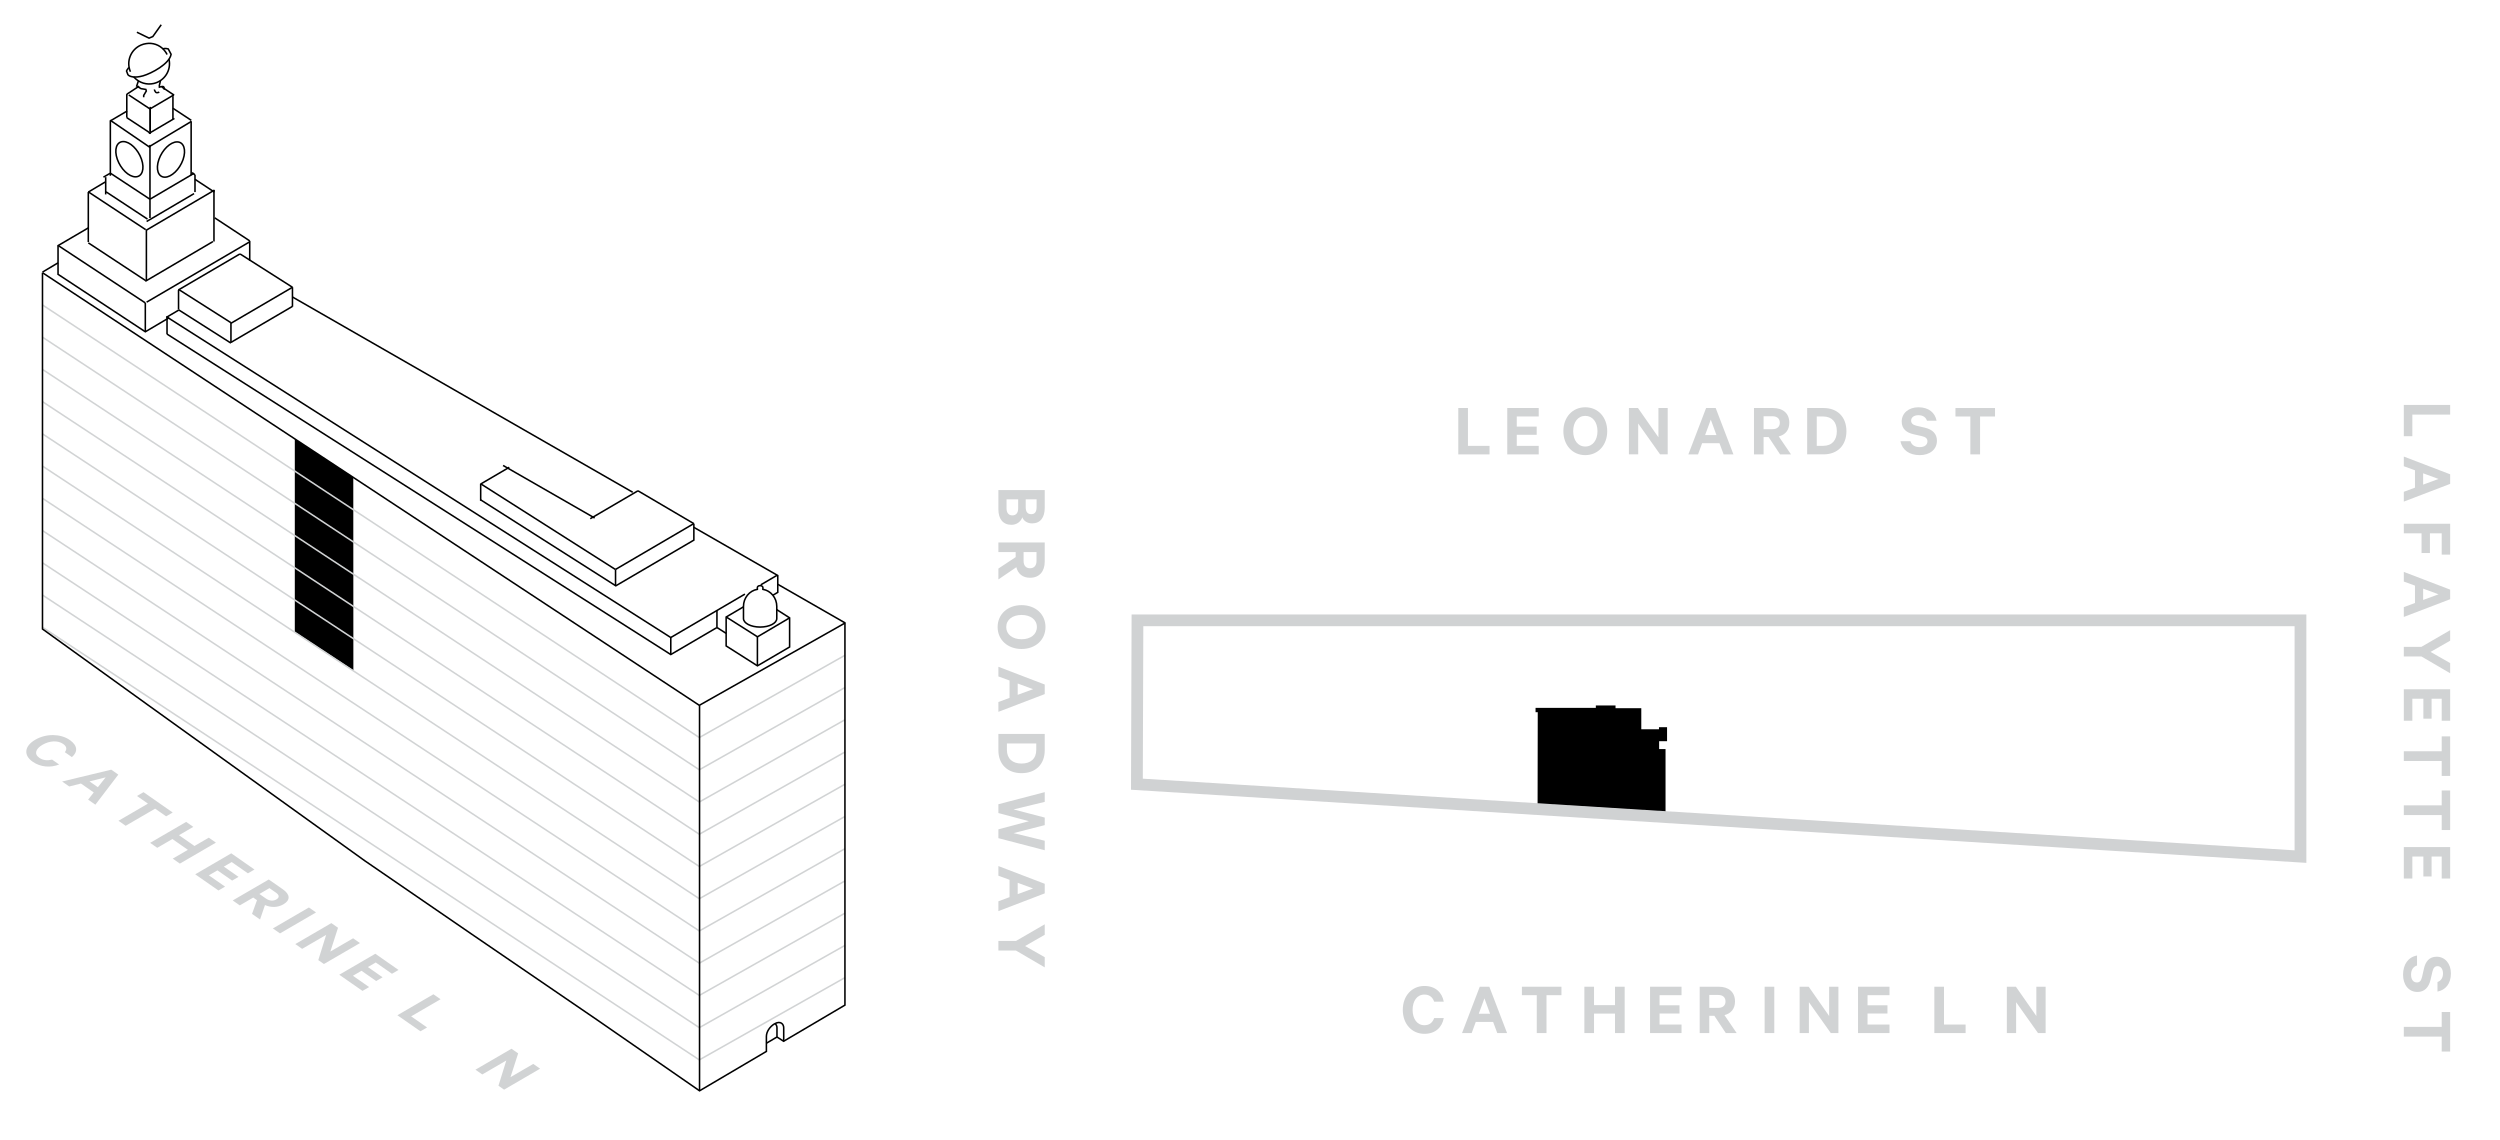 <?xml version="1.0" encoding="utf-8"?>
<!-- Generator: Adobe Illustrator 16.0.4, SVG Export Plug-In . SVG Version: 6.00 Build 0)  -->
<!DOCTYPE svg PUBLIC "-//W3C//DTD SVG 1.1//EN" "http://www.w3.org/Graphics/SVG/1.1/DTD/svg11.dtd">
<svg version="1.1" id="Layer_1" xmlns="http://www.w3.org/2000/svg" xmlns:xlink="http://www.w3.org/1999/xlink" x="0px" y="0px"
	 width="232px" height="105.774px" viewBox="-89 86.774 232 105.774" enable-background="new -89 86.774 232 105.774"
	 xml:space="preserve">
<g>
	<defs>
		<rect id="SVGID_1_" x="-72" y="-374.04" width="1224" height="792"/>
	</defs>
	<clipPath id="SVGID_2_">
		<use xlink:href="#SVGID_1_"  overflow="visible"/>
	</clipPath>
	<g clip-path="url(#SVGID_2_)" enable-background="new    ">
		<path fill="#D1D3D4" d="M4.869,135.478c-0.792,0-1.219-0.546-1.219-1.442v-1.786h4.301v1.646c0,0.896-0.399,1.449-1.17,1.449
			c-0.463,0-0.799-0.252-0.911-0.567C5.737,135.184,5.338,135.478,4.869,135.478z M4.407,133.11v0.848
			c0,0.42,0.21,0.645,0.539,0.645c0.336,0,0.539-0.225,0.539-0.645v-0.848H4.407z M6.186,133.839c0,0.428,0.168,0.651,0.512,0.651
			c0.343,0,0.497-0.224,0.497-0.651v-0.729H6.186V133.839z"/>
		<path fill="#D1D3D4" d="M5.254,138.003H3.65v-0.889h4.301v1.771c0,0.904-0.483,1.506-1.366,1.506c-0.687,0-1.12-0.378-1.268-0.98
			l-1.667,1.135v-1.009l1.604-1.064V138.003z M5.989,138.003v0.827c0,0.448,0.238,0.679,0.596,0.679c0.364,0,0.603-0.23,0.603-0.679
			v-0.827H5.989z"/>
	</g>
	<g enable-background="new    ">
		<path fill="#D1D3D4" d="M3.58,144.962c0-1.197,0.938-2.031,2.221-2.031c1.288,0,2.22,0.834,2.22,2.031S7.089,147,5.801,147
			C4.519,147,3.58,146.159,3.58,144.962z M7.223,144.962c0-0.68-0.582-1.121-1.422-1.121c-0.841,0-1.422,0.441-1.422,1.121
			c0,0.686,0.581,1.135,1.422,1.135C6.641,146.097,7.223,145.647,7.223,144.962z"/>
	</g>
	<g enable-background="new    ">
		<path fill="#D1D3D4" d="M7.951,151.186l-4.301,1.646v-0.91l1.036-0.385v-1.611l-1.036-0.379v-0.896l4.301,1.646V151.186z
			 M5.443,150.204v1.051l1.429-0.525L5.443,150.204z"/>
	</g>
	<g enable-background="new    ">
		<path fill="#D1D3D4" d="M7.951,154.88v1.52c0,1.303-0.841,2.123-2.15,2.123s-2.15-0.82-2.15-2.123v-1.52H7.951z M4.441,156.364
			c0,0.82,0.525,1.268,1.359,1.268c0.84,0,1.365-0.447,1.365-1.268v-0.595H4.441V156.364z"/>
	</g>
	<g enable-background="new    ">
		<path fill="#D1D3D4" d="M7.951,163.345l-2.893,0.742l2.893,0.708v0.882l-4.301-1.12v-0.819l2.837-0.757l-2.837-0.757v-0.818
			l4.301-1.121v0.903l-2.893,0.7l2.893,0.757V163.345z"/>
	</g>
	<g enable-background="new    ">
		<path fill="#D1D3D4" d="M7.951,169.679l-4.301,1.646v-0.91l1.036-0.386v-1.61L3.65,168.04v-0.896l4.301,1.646V169.679z
			 M5.443,168.698v1.051l1.429-0.525L5.443,168.698z"/>
	</g>
	<g enable-background="new    ">
		<path fill="#D1D3D4" d="M7.951,175.602v0.945l-2.669-1.562H3.65v-0.89h1.632l2.669-1.548v0.974l-1.821,1.044L7.951,175.602z"/>
	</g>
</g>
<g>
	<defs>
		<rect id="SVGID_3_" x="-72" y="-374.04" width="1224" height="792"/>
	</defs>
	<clipPath id="SVGID_4_">
		<use xlink:href="#SVGID_3_"  overflow="visible"/>
	</clipPath>
	<g clip-path="url(#SVGID_4_)" enable-background="new    ">
		<path fill="#D1D3D4" d="M138.375,124.354v0.896h-3.51v2.003h-0.791v-2.899H138.375z"/>
	</g>
	<g enable-background="new    ">
		<path fill="#D1D3D4" d="M138.375,131.677l-4.301,1.646v-0.91l1.036-0.386v-1.61l-1.036-0.378v-0.896l4.301,1.646V131.677z
			 M135.867,130.696v1.051l1.429-0.525L135.867,130.696z"/>
	</g>
	<g enable-background="new    ">
		<path fill="#D1D3D4" d="M134.074,135.378h4.301v2.865h-0.785v-1.976h-1.093v1.828h-0.777v-1.828h-1.646V135.378z"/>
	</g>
	<g enable-background="new    ">
		<path fill="#D1D3D4" d="M138.375,142.38l-4.301,1.646v-0.91l1.036-0.386v-1.61l-1.036-0.378v-0.896l4.301,1.646V142.38z
			 M135.867,141.399v1.051l1.429-0.525L135.867,141.399z"/>
	</g>
	<g enable-background="new    ">
		<path fill="#D1D3D4" d="M138.375,148.309v0.945l-2.669-1.562h-1.632v-0.89h1.632l2.669-1.548v0.974l-1.821,1.044L138.375,148.309z
			"/>
		<path fill="#D1D3D4" d="M138.375,153.657h-0.785v-2.039h-0.938v1.85h-0.763v-1.85h-1.023v2.039h-0.791v-2.922h4.301V153.657z"/>
		<path fill="#D1D3D4" d="M138.375,155.11v3.67h-0.785v-1.387h-3.516v-0.902h3.516v-1.381H138.375z"/>
		<path fill="#D1D3D4" d="M138.375,160.13v3.67h-0.785v-1.387h-3.516v-0.903h3.516v-1.38H138.375z"/>
		<path fill="#D1D3D4" d="M138.375,168.3h-0.785v-2.037h-0.938v1.848h-0.763v-1.848h-1.023v2.037h-0.791v-2.92h4.301V168.3z"/>
	</g>
	<g enable-background="new    ">
		<path fill="#D1D3D4" d="M135.3,176.37c-0.378,0.119-0.554,0.436-0.554,0.855c0,0.434,0.196,0.721,0.54,0.721
			c0.259,0,0.399-0.154,0.483-0.525l0.175-0.77c0.14-0.617,0.469-1.094,1.177-1.094c0.777,0,1.323,0.645,1.323,1.549
			c0,0.98-0.518,1.547-1.246,1.688v-0.89c0.287-0.098,0.511-0.343,0.511-0.791c0-0.406-0.196-0.68-0.504-0.68
			c-0.245,0-0.393,0.161-0.47,0.483l-0.182,0.785c-0.161,0.699-0.561,1.127-1.212,1.127c-0.833,0-1.338-0.687-1.338-1.597
			c0-0.96,0.477-1.64,1.296-1.786V176.37z"/>
	</g>
	<g enable-background="new    ">
		<path fill="#D1D3D4" d="M138.375,180.688v3.67h-0.785v-1.387h-3.516v-0.904h3.516v-1.379H138.375z"/>
	</g>
</g>
<g>
	<defs>
		<rect id="SVGID_5_" x="-72" y="-374.04" width="1224" height="792"/>
	</defs>
	<clipPath id="SVGID_6_">
		<use xlink:href="#SVGID_5_"  overflow="visible"/>
	</clipPath>
	<g clip-path="url(#SVGID_6_)" enable-background="new    ">
		<path fill="#D1D3D4" d="M46.33,124.639h0.896v3.51h2.003v0.791h-2.9V124.639z"/>
		<path fill="#D1D3D4" d="M53.794,124.639v0.785h-2.038v0.938h1.849v0.763h-1.849v1.023h2.038v0.791h-2.921v-4.301H53.794z"/>
	</g>
	<g enable-background="new    ">
		<path fill="#D1D3D4" d="M58.112,129.01c-1.198,0-2.031-0.938-2.031-2.221c0-1.288,0.833-2.22,2.031-2.22
			c1.197,0,2.038,0.932,2.038,2.22C60.15,128.071,59.31,129.01,58.112,129.01z M58.112,125.367c-0.68,0-1.121,0.582-1.121,1.422
			c0,0.841,0.441,1.422,1.121,1.422c0.686,0,1.134-0.581,1.134-1.422C59.247,125.949,58.798,125.367,58.112,125.367z"/>
	</g>
	<g enable-background="new    ">
		<path fill="#D1D3D4" d="M65.764,128.939h-0.708l-2.031-2.864v2.864h-0.862v-4.301h0.841l1.898,2.718v-2.718h0.861V128.939z"/>
	</g>
	<g enable-background="new    ">
		<path fill="#D1D3D4" d="M70.216,124.639l1.646,4.301h-0.91l-0.385-1.036h-1.611l-0.378,1.036H67.68l1.646-4.301H70.216z
			 M69.235,127.146h1.051l-0.525-1.429L69.235,127.146z"/>
	</g>
	<g enable-background="new    ">
		<path fill="#D1D3D4" d="M74.66,127.336v1.604h-0.89v-4.301h1.772c0.903,0,1.506,0.483,1.506,1.366c0,0.687-0.379,1.12-0.98,1.268
			l1.135,1.667h-1.01l-1.064-1.604H74.66z M74.66,126.601h0.826c0.448,0,0.68-0.238,0.68-0.596c0-0.364-0.231-0.603-0.68-0.603
			H74.66V126.601z"/>
		<path fill="#D1D3D4" d="M78.705,124.639h1.521c1.303,0,2.122,0.841,2.122,2.15s-0.819,2.15-2.122,2.15h-1.521V124.639z
			 M80.19,128.148c0.819,0,1.268-0.525,1.268-1.359c0-0.84-0.448-1.365-1.268-1.365h-0.595v2.725H80.19z"/>
	</g>
	<g enable-background="new    ">
		<path fill="#D1D3D4" d="M88.289,127.714c0.119,0.378,0.434,0.554,0.854,0.554c0.435,0,0.723-0.196,0.723-0.54
			c0-0.259-0.154-0.399-0.525-0.483l-0.771-0.175c-0.615-0.14-1.092-0.469-1.092-1.177c0-0.777,0.645-1.323,1.547-1.323
			c0.98,0,1.549,0.518,1.688,1.246h-0.89c-0.098-0.287-0.343-0.511-0.791-0.511c-0.406,0-0.68,0.196-0.68,0.504
			c0,0.245,0.161,0.393,0.483,0.47l0.784,0.182c0.701,0.161,1.128,0.561,1.128,1.212c0,0.833-0.687,1.338-1.597,1.338
			c-0.96,0-1.639-0.477-1.786-1.296H88.289z"/>
	</g>
	<g enable-background="new    ">
		<path fill="#D1D3D4" d="M92.467,124.639h3.67v0.785H94.75v3.516h-0.902v-3.516h-1.381V124.639z"/>
	</g>
</g>
<g>
	<defs>
		<rect id="SVGID_7_" x="-72" y="-374.04" width="1224" height="792"/>
	</defs>
	<clipPath id="SVGID_8_">
		<use xlink:href="#SVGID_7_"  overflow="visible"/>
	</clipPath>
	<g clip-path="url(#SVGID_8_)" enable-background="new    ">
		<path fill="#D1D3D4" d="M43.182,178.272c1.016,0,1.639,0.595,1.8,1.456h-0.89c-0.147-0.392-0.413-0.658-0.911-0.658
			c-0.686,0-1.092,0.603-1.092,1.422c0,0.812,0.406,1.422,1.092,1.422c0.498,0,0.764-0.266,0.911-0.665h0.89
			c-0.161,0.868-0.785,1.464-1.8,1.464c-1.148,0-2.003-0.903-2.003-2.221C41.179,179.176,42.033,178.272,43.182,178.272z"/>
	</g>
	<g enable-background="new    ">
		<path fill="#D1D3D4" d="M49.21,178.342l1.646,4.301h-0.91l-0.385-1.036h-1.611l-0.378,1.036h-0.896l1.646-4.301H49.21z
			 M48.229,180.85h1.051l-0.525-1.429L48.229,180.85z"/>
	</g>
	<g enable-background="new    ">
		<path fill="#D1D3D4" d="M52.232,178.342h3.67v0.785h-1.387v3.516h-0.903v-3.516h-1.38V178.342z"/>
	</g>
	<g enable-background="new    ">
		<path fill="#D1D3D4" d="M61.769,178.342v4.301h-0.896v-1.807h-1.947v1.807h-0.896v-4.301h0.896v1.709h1.947v-1.709H61.769z"/>
	</g>
	<g enable-background="new    ">
		<path fill="#D1D3D4" d="M67.046,178.342v0.785h-2.038v0.938h1.849v0.763h-1.849v1.023h2.038v0.791h-2.921v-4.301H67.046z"/>
		<path fill="#D1D3D4" d="M69.621,181.039v1.604h-0.89v-4.301h1.772c0.904,0,1.506,0.483,1.506,1.366c0,0.687-0.378,1.12-0.98,1.268
			l1.135,1.667h-1.009l-1.064-1.604H69.621z M69.621,180.304h0.827c0.448,0,0.679-0.238,0.679-0.596
			c0-0.364-0.231-0.603-0.679-0.603h-0.827V180.304z"/>
	</g>
	<g enable-background="new    ">
		<path fill="#D1D3D4" d="M75.654,182.643h-0.896v-4.301h0.896V182.643z"/>
	</g>
	<g enable-background="new    ">
		<path fill="#D1D3D4" d="M81.605,182.643h-0.707l-2.031-2.864v2.864h-0.861v-4.301h0.841l1.897,2.718v-2.718h0.861V182.643z"/>
		<path fill="#D1D3D4" d="M86.345,178.342v0.785h-2.038v0.938h1.849v0.763h-1.849v1.023h2.038v0.791h-2.921v-4.301H86.345z"/>
		<path fill="#D1D3D4" d="M90.508,178.342h0.896v3.51h2.004v0.791h-2.9V178.342z"/>
	</g>
	<g enable-background="new    ">
		<path fill="#D1D3D4" d="M100.834,182.643h-0.707l-2.031-2.864v2.864h-0.861v-4.301h0.841l1.897,2.718v-2.718h0.861V182.643z"/>
	</g>
</g>
<g>
	<defs>
		<rect id="SVGID_9_" x="-72" y="-374.04" width="1224" height="792"/>
	</defs>
	<clipPath id="SVGID_10_">
		<use xlink:href="#SVGID_9_"  overflow="visible"/>
	</clipPath>
	<path clip-path="url(#SVGID_10_)" d="M53.688,161.696l11.874,0.688v-6.094h-0.594v-0.734h0.735v-1.296h-0.75v0.187h-1.641v-1.953
		h-2.391v-0.25h-1.828v0.22H53.5v0.405h0.203L53.688,161.696z"/>
</g>
<g>
	<defs>
		<rect id="SVGID_11_" x="15.156" y="142.666" width="112.014" height="25.276"/>
	</defs>
	<clipPath id="SVGID_12_">
		<use xlink:href="#SVGID_11_"  overflow="visible"/>
	</clipPath>
	<path clip-path="url(#SVGID_12_)" fill="none" stroke="#D0D2D3" stroke-width="1.092" stroke-miterlimit="10" d="M124.484,144.342
		v21.925l-107.979-6.719l0.051-15.206H124.484z"/>
</g>
<g>
	<defs>
		<rect id="SVGID_13_" x="-196" y="-286.707" width="1224" height="792"/>
	</defs>
	<clipPath id="SVGID_14_">
		<use xlink:href="#SVGID_13_"  overflow="visible"/>
	</clipPath>
	<path clip-path="url(#SVGID_14_)" d="M-61.642,127.503v17.912l5.435,3.567l-0.008-17.905L-61.642,127.503z"/>
</g>
<g>
	<defs>
		<rect id="SVGID_15_" x="-196" y="-286.707" width="1224" height="792"/>
	</defs>
	<clipPath id="SVGID_16_">
		<use xlink:href="#SVGID_15_"  overflow="visible"/>
	</clipPath>
	<path clip-path="url(#SVGID_16_)" fill="none" stroke="#D1D3D4" stroke-width="0.145" stroke-miterlimit="10" d="M-10.588,147.583
		l-13.516,7.637l-60.952-40.146"/>
</g>
<g>
	<defs>
		<rect id="SVGID_17_" x="-196" y="-286.707" width="1224" height="792"/>
	</defs>
	<clipPath id="SVGID_18_">
		<use xlink:href="#SVGID_17_"  overflow="visible"/>
	</clipPath>
	<path clip-path="url(#SVGID_18_)" fill="none" stroke="#D1D3D4" stroke-width="0.145" stroke-miterlimit="10" d="M-10.588,150.575
		l-13.516,7.635l-60.952-40.146"/>
</g>
<g>
	<defs>
		<rect id="SVGID_19_" x="-196" y="-286.707" width="1224" height="792"/>
	</defs>
	<clipPath id="SVGID_20_">
		<use xlink:href="#SVGID_19_"  overflow="visible"/>
	</clipPath>
	<path clip-path="url(#SVGID_20_)" fill="none" stroke="#D1D3D4" stroke-width="0.145" stroke-miterlimit="10" d="M-10.588,153.566
		l-13.516,7.634l-60.952-40.144"/>
</g>
<g>
	<defs>
		<rect id="SVGID_21_" x="-196" y="-286.707" width="1224" height="792"/>
	</defs>
	<clipPath id="SVGID_22_">
		<use xlink:href="#SVGID_21_"  overflow="visible"/>
	</clipPath>
	<path clip-path="url(#SVGID_22_)" fill="none" stroke="#D1D3D4" stroke-width="0.145" stroke-miterlimit="10" d="M-10.588,156.559
		l-13.516,7.633l-60.952-40.144"/>
</g>
<g>
	<defs>
		<rect id="SVGID_23_" x="-196" y="-286.707" width="1224" height="792"/>
	</defs>
	<clipPath id="SVGID_24_">
		<use xlink:href="#SVGID_23_"  overflow="visible"/>
	</clipPath>
	<path clip-path="url(#SVGID_24_)" fill="none" stroke="#D1D3D4" stroke-width="0.145" stroke-miterlimit="10" d="M-10.588,159.55
		l-13.516,7.634l-60.952-40.146"/>
</g>
<g>
	<defs>
		<rect id="SVGID_25_" x="-196" y="-286.707" width="1224" height="792"/>
	</defs>
	<clipPath id="SVGID_26_">
		<use xlink:href="#SVGID_25_"  overflow="visible"/>
	</clipPath>
	<path clip-path="url(#SVGID_26_)" fill="none" stroke="#D1D3D4" stroke-width="0.145" stroke-miterlimit="10" d="M-10.588,162.54
		l-13.516,7.635l-60.952-40.146"/>
</g>
<g>
	<defs>
		<rect id="SVGID_27_" x="-196" y="-286.707" width="1224" height="792"/>
	</defs>
	<clipPath id="SVGID_28_">
		<use xlink:href="#SVGID_27_"  overflow="visible"/>
	</clipPath>
	<path clip-path="url(#SVGID_28_)" fill="none" stroke="#D1D3D4" stroke-width="0.145" stroke-miterlimit="10" d="M-10.588,165.532
		l-13.516,7.635l-60.952-40.146"/>
</g>
<g>
	<defs>
		<rect id="SVGID_29_" x="-196" y="-286.707" width="1224" height="792"/>
	</defs>
	<clipPath id="SVGID_30_">
		<use xlink:href="#SVGID_29_"  overflow="visible"/>
	</clipPath>
	<path clip-path="url(#SVGID_30_)" fill="none" stroke="#D1D3D4" stroke-width="0.145" stroke-miterlimit="10" d="M-10.588,168.522
		l-13.516,7.635l-60.952-40.144"/>
</g>
<g>
	<defs>
		<rect id="SVGID_31_" x="-196" y="-286.707" width="1224" height="792"/>
	</defs>
	<clipPath id="SVGID_32_">
		<use xlink:href="#SVGID_31_"  overflow="visible"/>
	</clipPath>
	<path clip-path="url(#SVGID_32_)" fill="none" stroke="#D1D3D4" stroke-width="0.145" stroke-miterlimit="10" d="M-10.588,171.515
		l-13.516,7.634l-60.952-40.144"/>
</g>
<g>
	<defs>
		<rect id="SVGID_33_" x="-196" y="-286.707" width="1224" height="792"/>
	</defs>
	<clipPath id="SVGID_34_">
		<use xlink:href="#SVGID_33_"  overflow="visible"/>
	</clipPath>
	<path clip-path="url(#SVGID_34_)" fill="none" stroke="#D1D3D4" stroke-width="0.145" stroke-miterlimit="10" d="M-10.588,174.505
		l-13.516,7.635l-60.952-40.145"/>
</g>
<g>
	<defs>
		<rect id="SVGID_35_" x="-196" y="-286.707" width="1224" height="792"/>
	</defs>
	<clipPath id="SVGID_36_">
		<use xlink:href="#SVGID_35_"  overflow="visible"/>
	</clipPath>
	<path clip-path="url(#SVGID_36_)" fill="none" stroke="#D1D3D4" stroke-width="0.145" stroke-miterlimit="10" d="M-10.588,177.497
		l-13.516,7.635l-60.952-40.146"/>
</g>
<g>
	<defs>
		<rect id="SVGID_37_" x="-196" y="-286.707" width="1224" height="792"/>
	</defs>
	<clipPath id="SVGID_38_">
		<use xlink:href="#SVGID_37_"  overflow="visible"/>
	</clipPath>
	<path clip-path="url(#SVGID_38_)" fill="none" stroke="#000000" stroke-width="0.145" stroke-miterlimit="10" d="M-73.5,117.771
		v-1.611"/>
</g>
<g>
	<defs>
		<rect id="SVGID_39_" x="-196" y="-286.707" width="1224" height="792"/>
	</defs>
	<clipPath id="SVGID_40_">
		<use xlink:href="#SVGID_39_"  overflow="visible"/>
	</clipPath>
	<path clip-path="url(#SVGID_40_)" fill="none" stroke="#000000" stroke-width="0.145" stroke-miterlimit="10" d="M-67.568,118.546
		v-1.808"/>
</g>
<g>
	<defs>
		<rect id="SVGID_41_" x="-196" y="-286.707" width="1224" height="792"/>
	</defs>
	<clipPath id="SVGID_42_">
		<use xlink:href="#SVGID_41_"  overflow="visible"/>
	</clipPath>
	<path clip-path="url(#SVGID_42_)" fill="none" stroke="#000000" stroke-width="0.145" stroke-miterlimit="10" d="M-72.432,115.499
		v-1.809"/>
</g>
<g>
	<defs>
		<rect id="SVGID_43_" x="-196" y="-286.707" width="1224" height="792"/>
	</defs>
	<clipPath id="SVGID_44_">
		<use xlink:href="#SVGID_43_"  overflow="visible"/>
	</clipPath>
	<path clip-path="url(#SVGID_44_)" fill="none" stroke="#000000" stroke-width="0.145" stroke-miterlimit="10" d="M-61.86,115.238
		v-1.807"/>
</g>
<g>
	<defs>
		<rect id="SVGID_45_" x="-196" y="-286.707" width="1224" height="792"/>
	</defs>
	<clipPath id="SVGID_46_">
		<use xlink:href="#SVGID_45_"  overflow="visible"/>
	</clipPath>
	<path clip-path="url(#SVGID_46_)" fill="none" stroke="#000000" stroke-width="0.145" stroke-miterlimit="10" d="M-22.468,145.007
		v-1.58"/>
</g>
<g>
	<defs>
		<rect id="SVGID_47_" x="-196" y="-286.707" width="1224" height="792"/>
	</defs>
	<clipPath id="SVGID_48_">
		<use xlink:href="#SVGID_47_"  overflow="visible"/>
	</clipPath>
	<path clip-path="url(#SVGID_48_)" fill="none" stroke="#000000" stroke-width="0.145" stroke-miterlimit="10" d="M-44.393,133.249
		v-1.58"/>
</g>
<g>
	<defs>
		<rect id="SVGID_49_" x="-196" y="-286.707" width="1224" height="792"/>
	</defs>
	<clipPath id="SVGID_50_">
		<use xlink:href="#SVGID_49_"  overflow="visible"/>
	</clipPath>
	<path clip-path="url(#SVGID_50_)" fill="none" stroke="#000000" stroke-width="0.145" stroke-miterlimit="10" d="M-75.515,114.884
		v2.679"/>
</g>
<g>
	<defs>
		<rect id="SVGID_51_" x="-196" y="-286.707" width="1224" height="792"/>
	</defs>
	<clipPath id="SVGID_52_">
		<use xlink:href="#SVGID_51_"  overflow="visible"/>
	</clipPath>
	<path clip-path="url(#SVGID_52_)" fill="none" stroke="#000000" stroke-width="0.145" stroke-miterlimit="10" d="M-65.826,109.128
		v1.847"/>
</g>
<g>
	<defs>
		<rect id="SVGID_53_" x="-196" y="-286.707" width="1224" height="792"/>
	</defs>
	<clipPath id="SVGID_54_">
		<use xlink:href="#SVGID_53_"  overflow="visible"/>
	</clipPath>
	<path clip-path="url(#SVGID_54_)" fill="none" stroke="#000000" stroke-width="0.145" stroke-miterlimit="10" d="M-22.468,145.007
		l0.854,0.543"/>
</g>
<g>
	<defs>
		<rect id="SVGID_55_" x="-196" y="-286.707" width="1224" height="792"/>
	</defs>
	<clipPath id="SVGID_56_">
		<use xlink:href="#SVGID_55_"  overflow="visible"/>
	</clipPath>
	<path clip-path="url(#SVGID_56_)" fill="none" stroke="#000000" stroke-width="0.145" stroke-miterlimit="10" d="M-69.144,109.188
		v-4.786"/>
</g>
<g>
	<defs>
		<rect id="SVGID_57_" x="-196" y="-286.707" width="1224" height="792"/>
	</defs>
	<clipPath id="SVGID_58_">
		<use xlink:href="#SVGID_57_"  overflow="visible"/>
	</clipPath>
	<path clip-path="url(#SVGID_58_)" fill="none" stroke="#000000" stroke-width="0.145" stroke-miterlimit="10" d="M-78.76,103.083
		V97.94"/>
</g>
<g>
	<defs>
		<rect id="SVGID_59_" x="-196" y="-286.707" width="1224" height="792"/>
	</defs>
	<clipPath id="SVGID_60_">
		<use xlink:href="#SVGID_59_"  overflow="visible"/>
	</clipPath>
	<path clip-path="url(#SVGID_60_)" fill="none" stroke="#000000" stroke-width="0.145" stroke-miterlimit="10" d="M-75.06,98.958
		v-2.266"/>
</g>
<g>
	<defs>
		<rect id="SVGID_61_" x="-196" y="-286.707" width="1224" height="792"/>
	</defs>
	<clipPath id="SVGID_62_">
		<use xlink:href="#SVGID_61_"  overflow="visible"/>
	</clipPath>
	<path clip-path="url(#SVGID_62_)" fill="none" stroke="#000000" stroke-width="0.145" stroke-miterlimit="10" d="M-75.083,107.005
		v-6.783"/>
</g>
<g>
	<defs>
		<rect id="SVGID_63_" x="-196" y="-286.707" width="1224" height="792"/>
	</defs>
	<clipPath id="SVGID_64_">
		<use xlink:href="#SVGID_63_"  overflow="visible"/>
	</clipPath>
	<path clip-path="url(#SVGID_64_)" fill="none" stroke="#000000" stroke-width="0.145" stroke-miterlimit="10" d="M-71.262,103.036
		v-5.007"/>
</g>
<g>
	<defs>
		<rect id="SVGID_65_" x="-196" y="-286.707" width="1224" height="792"/>
	</defs>
	<clipPath id="SVGID_66_">
		<use xlink:href="#SVGID_65_"  overflow="visible"/>
	</clipPath>
	<path clip-path="url(#SVGID_66_)" fill="none" stroke="#000000" stroke-width="0.145" stroke-miterlimit="10" d="M-75.06,99.075
		v-2.269"/>
</g>
<g>
	<defs>
		<rect id="SVGID_67_" x="-196" y="-286.707" width="1224" height="792"/>
	</defs>
	<clipPath id="SVGID_68_">
		<use xlink:href="#SVGID_67_"  overflow="visible"/>
	</clipPath>
	<path clip-path="url(#SVGID_68_)" fill="none" stroke="#000000" stroke-width="0.145" stroke-miterlimit="10" d="M-70.905,104.598
		v-1.603"/>
</g>
<g>
	<defs>
		<rect id="SVGID_69_" x="-196" y="-286.707" width="1224" height="792"/>
	</defs>
	<clipPath id="SVGID_70_">
		<use xlink:href="#SVGID_69_"  overflow="visible"/>
	</clipPath>
	<path clip-path="url(#SVGID_70_)" fill="none" stroke="#000000" stroke-width="0.145" stroke-miterlimit="10" d="M-79.192,104.817
		v-1.602"/>
</g>
<g>
	<defs>
		<rect id="SVGID_71_" x="-196" y="-286.707" width="1224" height="792"/>
	</defs>
	<clipPath id="SVGID_72_">
		<use xlink:href="#SVGID_71_"  overflow="visible"/>
	</clipPath>
	<path clip-path="url(#SVGID_72_)" fill="none" stroke="#000000" stroke-width="0.145" stroke-miterlimit="10" d="M-75.415,112.843
		v-4.756"/>
</g>
<g>
	<defs>
		<rect id="SVGID_73_" x="-196" y="-286.707" width="1224" height="792"/>
	</defs>
	<clipPath id="SVGID_74_">
		<use xlink:href="#SVGID_73_"  overflow="visible"/>
	</clipPath>
	<path clip-path="url(#SVGID_74_)" fill="none" stroke="#000000" stroke-width="0.145" stroke-miterlimit="10" d="M-80.805,109.234
		v-4.637"/>
</g>
<g>
	<defs>
		<rect id="SVGID_75_" x="-196" y="-286.707" width="1224" height="792"/>
	</defs>
	<clipPath id="SVGID_76_">
		<use xlink:href="#SVGID_75_"  overflow="visible"/>
	</clipPath>
	<path clip-path="url(#SVGID_76_)" fill="none" stroke="#000000" stroke-width="0.145" stroke-miterlimit="10" d="M-73.297,116.253
		l-2.217,1.31l-8.1-5.332v-2.664l2.808-1.644"/>
</g>
<g>
	<defs>
		<rect id="SVGID_77_" x="-196" y="-286.707" width="1224" height="792"/>
	</defs>
	<clipPath id="SVGID_78_">
		<use xlink:href="#SVGID_77_"  overflow="visible"/>
	</clipPath>
	<path clip-path="url(#SVGID_78_)" fill="none" stroke="#000000" stroke-width="0.145" stroke-miterlimit="10" d="M-73.527,116.204
		l1.112-0.654"/>
</g>
<g>
	<defs>
		<rect id="SVGID_79_" x="-196" y="-286.707" width="1224" height="792"/>
	</defs>
	<clipPath id="SVGID_80_">
		<use xlink:href="#SVGID_79_"  overflow="visible"/>
	</clipPath>
	<path clip-path="url(#SVGID_80_)" fill="none" stroke="#000000" stroke-width="0.145" stroke-miterlimit="10" d="M-75.481,112.816
		l-5.321-3.504"/>
</g>
<g>
	<defs>
		<rect id="SVGID_81_" x="-196" y="-286.707" width="1224" height="792"/>
	</defs>
	<clipPath id="SVGID_82_">
		<use xlink:href="#SVGID_81_"  overflow="visible"/>
	</clipPath>
	<path clip-path="url(#SVGID_82_)" fill="none" stroke="#000000" stroke-width="0.145" stroke-miterlimit="10" d="M-75.067,105.251
		l4.074-2.396"/>
</g>
<g>
	<defs>
		<rect id="SVGID_83_" x="-196" y="-286.707" width="1224" height="792"/>
	</defs>
	<clipPath id="SVGID_84_">
		<use xlink:href="#SVGID_83_"  overflow="visible"/>
	</clipPath>
	<path clip-path="url(#SVGID_84_)" fill="none" stroke="#000000" stroke-width="0.145" stroke-miterlimit="10" d="M-75.394,107.329
		l4.4-2.588"/>
</g>
<g>
	<defs>
		<rect id="SVGID_85_" x="-91.601" y="87.333" width="82.749" height="104.496"/>
	</defs>
	<clipPath id="SVGID_86_">
		<use xlink:href="#SVGID_85_"  overflow="visible"/>
	</clipPath>
	<path clip-path="url(#SVGID_86_)" fill="none" stroke="#000000" stroke-width="0.145" stroke-miterlimit="10" d="M-75.871,101.546
		c0.315,0.904,0.068,1.638-0.552,1.639c-0.619,0.002-1.376-0.73-1.692-1.633c-0.314-0.904-0.067-1.637,0.552-1.639
		C-76.941,99.911-76.186,100.643-75.871,101.546z M-74.256,101.577c-0.315,0.903-0.067,1.637,0.552,1.639s1.377-0.729,1.692-1.633
		c0.314-0.904,0.068-1.639-0.552-1.64C-73.186,99.941-73.941,100.673-74.256,101.577z"/>
</g>
<g>
	<defs>
		<rect id="SVGID_87_" x="-196" y="-286.707" width="1224" height="792"/>
	</defs>
	<clipPath id="SVGID_88_">
		<use xlink:href="#SVGID_87_"  overflow="visible"/>
	</clipPath>
	<path clip-path="url(#SVGID_88_)" fill="none" stroke="#000000" stroke-width="0.145" stroke-miterlimit="10" d="M-75.415,108.13
		l6.317-3.713"/>
</g>
<g>
	<defs>
		<rect id="SVGID_89_" x="-196" y="-286.707" width="1224" height="792"/>
	</defs>
	<clipPath id="SVGID_90_">
		<use xlink:href="#SVGID_89_"  overflow="visible"/>
	</clipPath>
	<path clip-path="url(#SVGID_90_)" fill="none" stroke="#000000" stroke-width="0.145" stroke-miterlimit="10" d="M-75.515,112.878
		l6.277-3.688"/>
</g>
<g>
	<defs>
		<rect id="SVGID_91_" x="-196" y="-286.707" width="1224" height="792"/>
	</defs>
	<clipPath id="SVGID_92_">
		<use xlink:href="#SVGID_91_"  overflow="visible"/>
	</clipPath>
	<path clip-path="url(#SVGID_92_)" fill="none" stroke="#000000" stroke-width="0.145" stroke-miterlimit="10" d="M-79.401,103.214
		l0.61-0.356"/>
</g>
<g>
	<defs>
		<rect id="SVGID_93_" x="-196" y="-286.707" width="1224" height="792"/>
	</defs>
	<clipPath id="SVGID_94_">
		<use xlink:href="#SVGID_93_"  overflow="visible"/>
	</clipPath>
	<path clip-path="url(#SVGID_94_)" fill="none" stroke="#000000" stroke-width="0.145" stroke-miterlimit="10" d="M-80.806,104.579
		l5.324,3.506"/>
</g>
<g>
	<defs>
		<rect id="SVGID_95_" x="-196" y="-286.707" width="1224" height="792"/>
	</defs>
	<clipPath id="SVGID_96_">
		<use xlink:href="#SVGID_95_"  overflow="visible"/>
	</clipPath>
	<path clip-path="url(#SVGID_96_)" fill="none" stroke="#000000" stroke-width="0.145" stroke-miterlimit="10" d="M-83.614,109.55
		l8.099,5.334"/>
</g>
<g>
	<defs>
		<rect id="SVGID_97_" x="-196" y="-286.707" width="1224" height="792"/>
	</defs>
	<clipPath id="SVGID_98_">
		<use xlink:href="#SVGID_97_"  overflow="visible"/>
	</clipPath>
	<path clip-path="url(#SVGID_98_)" fill="none" stroke="#000000" stroke-width="0.145" stroke-miterlimit="10" d="M-71.185,102.794
		l0.279,0.201"/>
</g>
<g>
	<defs>
		<rect id="SVGID_99_" x="-196" y="-286.707" width="1224" height="792"/>
	</defs>
	<clipPath id="SVGID_100_">
		<use xlink:href="#SVGID_99_"  overflow="visible"/>
	</clipPath>
	<path clip-path="url(#SVGID_100_)" fill="none" stroke="#000000" stroke-width="0.145" stroke-miterlimit="10" d="M-79.192,103.636
		l-1.612,0.961"/>
</g>
<g>
	<defs>
		<rect id="SVGID_101_" x="-196" y="-286.707" width="1224" height="792"/>
	</defs>
	<clipPath id="SVGID_102_">
		<use xlink:href="#SVGID_101_"  overflow="visible"/>
	</clipPath>
	<path clip-path="url(#SVGID_102_)" fill="none" stroke="#000000" stroke-width="0.145" stroke-miterlimit="10" d="M-83.614,111.165
		l-1.442,0.859"/>
</g>
<g>
	<defs>
		<rect id="SVGID_103_" x="-196" y="-286.707" width="1224" height="792"/>
	</defs>
	<clipPath id="SVGID_104_">
		<use xlink:href="#SVGID_103_"  overflow="visible"/>
	</clipPath>
	<path clip-path="url(#SVGID_104_)" fill="none" stroke="#000000" stroke-width="0.145" stroke-miterlimit="10" d="M-69.081,106.986
		l3.255,2.142"/>
</g>
<g>
	<defs>
		<rect id="SVGID_105_" x="-196" y="-286.707" width="1224" height="792"/>
	</defs>
	<clipPath id="SVGID_106_">
		<use xlink:href="#SVGID_105_"  overflow="visible"/>
	</clipPath>
	<path clip-path="url(#SVGID_106_)" fill="none" stroke="#000000" stroke-width="0.145" stroke-miterlimit="10" d="M-75.19,100.407
		l3.944-2.363"/>
</g>
<g>
	<defs>
		<rect id="SVGID_107_" x="-196" y="-286.707" width="1224" height="792"/>
	</defs>
	<clipPath id="SVGID_108_">
		<use xlink:href="#SVGID_107_"  overflow="visible"/>
	</clipPath>
	<path clip-path="url(#SVGID_108_)" fill="none" stroke="#000000" stroke-width="0.145" stroke-miterlimit="10" d="M-78.76,97.991
		l1.552-0.912"/>
</g>
<g>
	<defs>
		<rect id="SVGID_109_" x="-196" y="-286.707" width="1224" height="792"/>
	</defs>
	<clipPath id="SVGID_110_">
		<use xlink:href="#SVGID_109_"  overflow="visible"/>
	</clipPath>
	<path clip-path="url(#SVGID_110_)" fill="none" stroke="#000000" stroke-width="0.145" stroke-miterlimit="10" d="M-75.19,99.163
		l2.377-1.398"/>
</g>
<g>
	<defs>
		<rect id="SVGID_111_" x="-196" y="-286.707" width="1224" height="792"/>
	</defs>
	<clipPath id="SVGID_112_">
		<use xlink:href="#SVGID_111_"  overflow="visible"/>
	</clipPath>
	<path clip-path="url(#SVGID_112_)" fill="none" stroke="#000000" stroke-width="0.145" stroke-miterlimit="10" d="M-75.05,96.863
		l2.187-1.286"/>
</g>
<g>
	<defs>
		<rect id="SVGID_113_" x="-196" y="-286.707" width="1224" height="792"/>
	</defs>
	<clipPath id="SVGID_114_">
		<use xlink:href="#SVGID_113_"  overflow="visible"/>
	</clipPath>
	<path clip-path="url(#SVGID_114_)" fill="none" stroke="#000000" stroke-width="0.145" stroke-miterlimit="10" d="M-78.76,97.94
		l3.679,2.514"/>
</g>
<g>
	<defs>
		<rect id="SVGID_115_" x="-196" y="-286.707" width="1224" height="792"/>
	</defs>
	<clipPath id="SVGID_116_">
		<use xlink:href="#SVGID_115_"  overflow="visible"/>
	</clipPath>
	<path clip-path="url(#SVGID_116_)" fill="none" stroke="#000000" stroke-width="0.145" stroke-miterlimit="10" d="M-72.951,96.821
		l1.703,1.122"/>
</g>
<g>
	<defs>
		<rect id="SVGID_117_" x="-196" y="-286.707" width="1224" height="792"/>
	</defs>
	<clipPath id="SVGID_118_">
		<use xlink:href="#SVGID_117_"  overflow="visible"/>
	</clipPath>
	<path clip-path="url(#SVGID_118_)" fill="none" stroke="#000000" stroke-width="0.145" stroke-miterlimit="10" d="M-70.905,103.415
		l1.803,1.188"/>
</g>
<g>
	<defs>
		<rect id="SVGID_119_" x="-196" y="-286.707" width="1224" height="792"/>
	</defs>
	<clipPath id="SVGID_120_">
		<use xlink:href="#SVGID_119_"  overflow="visible"/>
	</clipPath>
	<path clip-path="url(#SVGID_120_)" fill="none" stroke="#000000" stroke-width="0.145" stroke-miterlimit="10" d="M-77.234,97.694
		L-75,99.163"/>
</g>
<g>
	<defs>
		<rect id="SVGID_121_" x="-196" y="-286.707" width="1224" height="792"/>
	</defs>
	<clipPath id="SVGID_122_">
		<use xlink:href="#SVGID_121_"  overflow="visible"/>
	</clipPath>
	<path clip-path="url(#SVGID_122_)" fill="none" stroke="#000000" stroke-width="0.145" stroke-miterlimit="10" d="M-77.047,95.59
		l1.988,1.31"/>
</g>
<g>
	<defs>
		<rect id="SVGID_123_" x="-196" y="-286.707" width="1224" height="792"/>
	</defs>
	<clipPath id="SVGID_124_">
		<use xlink:href="#SVGID_123_"  overflow="visible"/>
	</clipPath>
	<path clip-path="url(#SVGID_124_)" fill="none" stroke="#000000" stroke-width="0.145" stroke-miterlimit="10" d="M-73.985,94.849
		l1.143,0.754"/>
</g>
<g>
	<defs>
		<rect id="SVGID_125_" x="-91.601" y="87.333" width="82.749" height="104.496"/>
	</defs>
	<clipPath id="SVGID_126_">
		<use xlink:href="#SVGID_125_"  overflow="visible"/>
	</clipPath>
	<path clip-path="url(#SVGID_126_)" fill="none" stroke="#000000" stroke-width="0.145" stroke-miterlimit="10" d="M-77.042,93.027
		c-0.046,0.091-0.203,0.264-0.218,0.334l0.129,0.343c0.13,0.174,0.606,0.334,1.4,0.109c0.794-0.227,2.457-1.107,2.609-2.001
		l-0.266-0.5c0,0-0.247-0.079-0.517-0.009"/>
</g>
<g>
	<defs>
		<rect id="SVGID_127_" x="-196" y="-286.707" width="1224" height="792"/>
	</defs>
	<clipPath id="SVGID_128_">
		<use xlink:href="#SVGID_127_"  overflow="visible"/>
	</clipPath>
	<path clip-path="url(#SVGID_128_)" fill="none" stroke="#000000" stroke-width="0.145" stroke-miterlimit="10" d="M-76.295,89.765
		l1.128,0.547l0.348-0.146l0.781-1.096"/>
</g>
<g>
	<defs>
		<rect id="SVGID_129_" x="-91.601" y="87.333" width="82.749" height="104.496"/>
	</defs>
	<clipPath id="SVGID_130_">
		<use xlink:href="#SVGID_129_"  overflow="visible"/>
	</clipPath>
	<path clip-path="url(#SVGID_130_)" fill="none" stroke="#000000" stroke-width="0.145" stroke-miterlimit="10" d="M-73.318,92.266
		c0.231,1.014-0.403,2.024-1.418,2.256c-0.651,0.148-1.332-0.059-1.79-0.545l-0.077-0.059 M-76.896,93.431
		c-0.412-0.956,0.03-2.064,0.985-2.476c0.148-0.064,0.304-0.108,0.464-0.132c0.61-0.105,1.231,0.108,1.649,0.566
		c0.222,0.25,0.302,0.446,0.302,0.446"/>
</g>
<g>
	<defs>
		<rect id="SVGID_131_" x="-91.601" y="87.333" width="82.749" height="104.496"/>
	</defs>
	<clipPath id="SVGID_132_">
		<use xlink:href="#SVGID_131_"  overflow="visible"/>
	</clipPath>
	<path clip-path="url(#SVGID_132_)" fill="none" stroke="#000000" stroke-width="0.145" stroke-miterlimit="10" d="M-73.766,95.093
		c0,0,0.006-0.164-0.01-0.203c-0.015-0.047-0.054-0.082-0.102-0.091c-0.065-0.016-0.331,0.061-0.331,0.061s-0.004-0.045-0.004-0.104
		v-0.048l0.1-0.429 M-74.659,95.075c-0.021,0.079,0.06,0.163,0.076,0.218c0.024,0.079,0.205,0.134,0.363,0.019"/>
</g>
<g>
	<defs>
		<rect id="SVGID_133_" x="-196" y="-286.707" width="1224" height="792"/>
	</defs>
	<clipPath id="SVGID_134_">
		<use xlink:href="#SVGID_133_"  overflow="visible"/>
	</clipPath>
	<path clip-path="url(#SVGID_134_)" fill="none" stroke="#000000" stroke-width="0.145" stroke-miterlimit="10" d="M-75.665,95.802
		v-0.176l0.243-0.407l-0.042-0.145L-75.914,95l-0.402-0.246l0.163-0.473"/>
</g>
<g>
	<defs>
		<rect id="SVGID_135_" x="-196" y="-286.707" width="1224" height="792"/>
	</defs>
	<clipPath id="SVGID_136_">
		<use xlink:href="#SVGID_135_"  overflow="visible"/>
	</clipPath>
	<path clip-path="url(#SVGID_136_)" fill="none" stroke="#000000" stroke-width="0.145" stroke-miterlimit="10" d="M-78.742,102.856
		l3.675,2.419"/>
</g>
<g>
	<defs>
		<rect id="SVGID_137_" x="-196" y="-286.707" width="1224" height="792"/>
	</defs>
	<clipPath id="SVGID_138_">
		<use xlink:href="#SVGID_137_"  overflow="visible"/>
	</clipPath>
	<path clip-path="url(#SVGID_138_)" fill="none" stroke="#000000" stroke-width="0.145" stroke-miterlimit="10" d="M-79.16,104.575
		l3.849,2.533"/>
</g>
<g>
	<defs>
		<rect id="SVGID_139_" x="-196" y="-286.707" width="1224" height="792"/>
	</defs>
	<clipPath id="SVGID_140_">
		<use xlink:href="#SVGID_139_"  overflow="visible"/>
	</clipPath>
	<path clip-path="url(#SVGID_140_)" fill="none" stroke="#000000" stroke-width="0.145" stroke-miterlimit="10" d="M-76.09,94.768
		l-1.144,0.754"/>
</g>
<g>
	<defs>
		<rect id="SVGID_141_" x="-196" y="-286.707" width="1224" height="792"/>
	</defs>
	<clipPath id="SVGID_142_">
		<use xlink:href="#SVGID_141_"  overflow="visible"/>
	</clipPath>
	<path clip-path="url(#SVGID_142_)" fill="none" stroke="#000000" stroke-width="0.145" stroke-miterlimit="10" d="M-72.952,97.827
		v-2.133"/>
</g>
<g>
	<defs>
		<rect id="SVGID_143_" x="-196" y="-286.707" width="1224" height="792"/>
	</defs>
	<clipPath id="SVGID_144_">
		<use xlink:href="#SVGID_143_"  overflow="visible"/>
	</clipPath>
	<path clip-path="url(#SVGID_144_)" fill="none" stroke="#000000" stroke-width="0.145" stroke-miterlimit="10" d="M-77.234,97.694
		v-2.188"/>
</g>
<g>
	<defs>
		<rect id="SVGID_145_" x="-196" y="-286.707" width="1224" height="792"/>
	</defs>
	<clipPath id="SVGID_146_">
		<use xlink:href="#SVGID_145_"  overflow="visible"/>
	</clipPath>
	<path clip-path="url(#SVGID_146_)" fill="none" stroke="#000000" stroke-width="0.145" stroke-miterlimit="10" d="M-44.393,131.669
		l12.515,7.961"/>
</g>
<g>
	<defs>
		<rect id="SVGID_147_" x="-196" y="-286.707" width="1224" height="792"/>
	</defs>
	<clipPath id="SVGID_148_">
		<use xlink:href="#SVGID_147_"  overflow="visible"/>
	</clipPath>
	<path clip-path="url(#SVGID_148_)" fill="none" stroke="#000000" stroke-width="0.145" stroke-miterlimit="10" d="M-29.798,132.319
		l5.188,3.051"/>
</g>
<g>
	<defs>
		<rect id="SVGID_149_" x="-196" y="-286.707" width="1224" height="792"/>
	</defs>
	<clipPath id="SVGID_150_">
		<use xlink:href="#SVGID_149_"  overflow="visible"/>
	</clipPath>
	<path clip-path="url(#SVGID_150_)" fill="none" stroke="#000000" stroke-width="0.145" stroke-miterlimit="10" d="M-72.432,115.521
		l4.862,3.093"/>
</g>
<g>
	<defs>
		<rect id="SVGID_151_" x="-196" y="-286.707" width="1224" height="792"/>
	</defs>
	<clipPath id="SVGID_152_">
		<use xlink:href="#SVGID_151_"  overflow="visible"/>
	</clipPath>
	<path clip-path="url(#SVGID_152_)" fill="none" stroke="#000000" stroke-width="0.145" stroke-miterlimit="10" d="M-72.432,113.628
		l4.862,3.093"/>
</g>
<g>
	<defs>
		<rect id="SVGID_153_" x="-196" y="-286.707" width="1224" height="792"/>
	</defs>
	<clipPath id="SVGID_154_">
		<use xlink:href="#SVGID_153_"  overflow="visible"/>
	</clipPath>
	<path clip-path="url(#SVGID_154_)" fill="none" stroke="#000000" stroke-width="0.145" stroke-miterlimit="10" d="M-66.723,110.339
		l4.861,3.093"/>
</g>
<g>
	<defs>
		<rect id="SVGID_155_" x="-196" y="-286.707" width="1224" height="792"/>
	</defs>
	<clipPath id="SVGID_156_">
		<use xlink:href="#SVGID_155_"  overflow="visible"/>
	</clipPath>
	<path clip-path="url(#SVGID_156_)" fill="none" stroke="#000000" stroke-width="0.145" stroke-miterlimit="10" d="M-61.86,114.335
		l31.578,18.123"/>
</g>
<g>
	<defs>
		<rect id="SVGID_157_" x="-196" y="-286.707" width="1224" height="792"/>
	</defs>
	<clipPath id="SVGID_158_">
		<use xlink:href="#SVGID_157_"  overflow="visible"/>
	</clipPath>
	<path clip-path="url(#SVGID_158_)" fill="none" stroke="#000000" stroke-width="0.145" stroke-miterlimit="10" d="M-42.315,129.968
		l8.496,4.877"/>
</g>
<g>
	<defs>
		<rect id="SVGID_159_" x="-196" y="-286.707" width="1224" height="792"/>
	</defs>
	<clipPath id="SVGID_160_">
		<use xlink:href="#SVGID_159_"  overflow="visible"/>
	</clipPath>
	<path clip-path="url(#SVGID_160_)" fill="none" stroke="#000000" stroke-width="0.145" stroke-miterlimit="10" d="M-17.278,142.013
		l0.455-0.27v-1.56l-7.799-4.478"/>
</g>
<g>
	<defs>
		<rect id="SVGID_161_" x="-196" y="-286.707" width="1224" height="792"/>
	</defs>
	<clipPath id="SVGID_162_">
		<use xlink:href="#SVGID_161_"  overflow="visible"/>
	</clipPath>
	<path clip-path="url(#SVGID_162_)" fill="none" stroke="#000000" stroke-width="0.145" stroke-miterlimit="10" d="M-15.721,144.108
		l-2.984,1.762l-2.889-1.83"/>
</g>
<g>
	<defs>
		<rect id="SVGID_163_" x="-196" y="-286.707" width="1224" height="792"/>
	</defs>
	<clipPath id="SVGID_164_">
		<use xlink:href="#SVGID_163_"  overflow="visible"/>
	</clipPath>
	<path clip-path="url(#SVGID_164_)" fill="none" stroke="#000000" stroke-width="0.145" stroke-miterlimit="10" d="M-18.713,148.565
		v-2.697"/>
</g>
<g>
	<defs>
		<rect id="SVGID_165_" x="-196" y="-286.707" width="1224" height="792"/>
	</defs>
	<clipPath id="SVGID_166_">
		<use xlink:href="#SVGID_165_"  overflow="visible"/>
	</clipPath>
	<path clip-path="url(#SVGID_166_)" fill="none" stroke="#000000" stroke-width="0.145" stroke-miterlimit="10" d="M-22.468,145.007
		l-4.284,2.509l-46.761-29.746"/>
</g>
<g>
	<defs>
		<rect id="SVGID_167_" x="-196" y="-286.707" width="1224" height="792"/>
	</defs>
	<clipPath id="SVGID_168_">
		<use xlink:href="#SVGID_167_"  overflow="visible"/>
	</clipPath>
	<path clip-path="url(#SVGID_168_)" fill="none" stroke="#000000" stroke-width="0.145" stroke-miterlimit="10" d="M-19.871,141.905
		l-6.882,4.031l-46.813-29.777"/>
</g>
<g>
	<defs>
		<rect id="SVGID_169_" x="-196" y="-286.707" width="1224" height="792"/>
	</defs>
	<clipPath id="SVGID_170_">
		<use xlink:href="#SVGID_169_"  overflow="visible"/>
	</clipPath>
	<path clip-path="url(#SVGID_170_)" fill="none" stroke="#000000" stroke-width="0.145" stroke-miterlimit="10" d="M-26.752,147.517
		v-1.579"/>
</g>
<g>
	<defs>
		<rect id="SVGID_171_" x="-196" y="-286.707" width="1224" height="792"/>
	</defs>
	<clipPath id="SVGID_172_">
		<use xlink:href="#SVGID_171_"  overflow="visible"/>
	</clipPath>
	<path clip-path="url(#SVGID_172_)" fill="none" stroke="#000000" stroke-width="0.145" stroke-miterlimit="10" d="M-24.625,135.37
		l-7.253,4.246"/>
</g>
<g>
	<defs>
		<rect id="SVGID_173_" x="-196" y="-286.707" width="1224" height="792"/>
	</defs>
	<clipPath id="SVGID_174_">
		<use xlink:href="#SVGID_173_"  overflow="visible"/>
	</clipPath>
	<path clip-path="url(#SVGID_174_)" fill="none" stroke="#000000" stroke-width="0.145" stroke-miterlimit="10" d="M-24.61,135.37
		v1.527l-7.244,4.241l-12.541-7.978"/>
</g>
<g>
	<defs>
		<rect id="SVGID_175_" x="-196" y="-286.707" width="1224" height="792"/>
	</defs>
	<clipPath id="SVGID_176_">
		<use xlink:href="#SVGID_175_"  overflow="visible"/>
	</clipPath>
	<path clip-path="url(#SVGID_176_)" fill="none" stroke="#000000" stroke-width="0.145" stroke-miterlimit="10" d="M-31.878,141.122
		v-1.492"/>
</g>
<g>
	<defs>
		<rect id="SVGID_177_" x="-196" y="-286.707" width="1224" height="792"/>
	</defs>
	<clipPath id="SVGID_178_">
		<use xlink:href="#SVGID_177_"  overflow="visible"/>
	</clipPath>
	<path clip-path="url(#SVGID_178_)" fill="none" stroke="#000000" stroke-width="0.145" stroke-miterlimit="10" d="M-29.798,132.319
		l-4.427,2.592"/>
</g>
<g>
	<defs>
		<rect id="SVGID_179_" x="-196" y="-286.707" width="1224" height="792"/>
	</defs>
	<clipPath id="SVGID_180_">
		<use xlink:href="#SVGID_179_"  overflow="visible"/>
	</clipPath>
	<path clip-path="url(#SVGID_180_)" fill="none" stroke="#000000" stroke-width="0.145" stroke-miterlimit="10" d="M-41.739,130.137
		l-2.654,1.554"/>
</g>
<g>
	<defs>
		<rect id="SVGID_181_" x="-196" y="-286.707" width="1224" height="792"/>
	</defs>
	<clipPath id="SVGID_182_">
		<use xlink:href="#SVGID_181_"  overflow="visible"/>
	</clipPath>
	<path clip-path="url(#SVGID_182_)" fill="none" stroke="#000000" stroke-width="0.145" stroke-miterlimit="10" d="M-61.86,115.206
		l-5.708,3.342"/>
</g>
<g>
	<defs>
		<rect id="SVGID_183_" x="-196" y="-286.707" width="1224" height="792"/>
	</defs>
	<clipPath id="SVGID_184_">
		<use xlink:href="#SVGID_183_"  overflow="visible"/>
	</clipPath>
	<path clip-path="url(#SVGID_184_)" fill="none" stroke="#000000" stroke-width="0.145" stroke-miterlimit="10" d="M-61.86,113.432
		l-5.708,3.341"/>
</g>
<g>
	<defs>
		<rect id="SVGID_185_" x="-196" y="-286.707" width="1224" height="792"/>
	</defs>
	<clipPath id="SVGID_186_">
		<use xlink:href="#SVGID_185_"  overflow="visible"/>
	</clipPath>
	<path clip-path="url(#SVGID_186_)" fill="none" stroke="#000000" stroke-width="0.145" stroke-miterlimit="10" d="M-66.736,110.339
		l-5.708,3.342"/>
</g>
<g>
	<defs>
		<rect id="SVGID_187_" x="-196" y="-286.707" width="1224" height="792"/>
	</defs>
	<clipPath id="SVGID_188_">
		<use xlink:href="#SVGID_187_"  overflow="visible"/>
	</clipPath>
	<path clip-path="url(#SVGID_188_)" fill="none" stroke="#000000" stroke-width="0.145" stroke-miterlimit="10" d="M-65.826,109.214
		l-9.568,5.6"/>
</g>
<g>
	<defs>
		<rect id="SVGID_189_" x="-196" y="-286.707" width="1224" height="792"/>
	</defs>
	<clipPath id="SVGID_190_">
		<use xlink:href="#SVGID_189_"  overflow="visible"/>
	</clipPath>
	<path clip-path="url(#SVGID_190_)" fill="none" stroke="#000000" stroke-width="0.145" stroke-miterlimit="10" d="M-16.897,140.165
		l-1.504,0.881"/>
</g>
<g>
	<defs>
		<rect id="SVGID_191_" x="-196" y="-286.707" width="1224" height="792"/>
	</defs>
	<clipPath id="SVGID_192_">
		<use xlink:href="#SVGID_191_"  overflow="visible"/>
	</clipPath>
	<g clip-path="url(#SVGID_192_)">
		<g enable-background="new    ">
			<path fill="#D1D3D4" d="M-82.522,155.448c0.749,0.523,0.746,1.113,0.195,1.586l-0.656-0.457c0.196-0.254,0.207-0.512-0.16-0.768
				c-0.508-0.354-1.275-0.289-1.913,0.08c-0.632,0.369-0.807,0.854-0.299,1.207c0.366,0.256,0.77,0.271,1.189,0.168l0.656,0.457
				c-0.794,0.311-1.717,0.258-2.466-0.264c-0.849-0.592-0.777-1.439,0.247-2.035S-83.371,154.856-82.522,155.448z"/>
		</g>
		<g enable-background="new    ">
			<path fill="#D1D3D4" d="M-78.021,158.657l-2.129,2.793l-0.672-0.469l0.521-0.668l-1.188-0.828l-1.084,0.275l-0.662-0.463
				l4.559-1.098L-78.021,158.657z M-80.694,159.288l0.775,0.539l0.724-0.916L-80.694,159.288z"/>
		</g>
		<g enable-background="new    ">
			<path fill="#D1D3D4" d="M-75.68,160.287l2.708,1.888l-0.61,0.355l-1.022-0.713l-2.734,1.59l-0.668-0.465l2.734-1.59l-1.018-0.711
				L-75.68,160.287z"/>
			<path fill="#D1D3D4" d="M-68.963,164.97l-3.345,1.947l-0.662-0.463l1.405-0.816l-1.437-1.002l-1.405,0.816l-0.662-0.461
				l3.345-1.945l0.662,0.461l-1.329,0.773l1.437,1.002l1.329-0.773L-68.963,164.97z"/>
			<path fill="#D1D3D4" d="M-65.384,167.466l-0.61,0.354l-1.504-1.049l-0.73,0.425l1.364,0.951l-0.594,0.346l-1.364-0.951
				l-0.795,0.463l1.504,1.049l-0.616,0.357l-2.155-1.502l3.345-1.947L-65.384,167.466z"/>
			<path fill="#D1D3D4" d="M-65.5,170.067l-1.248,0.727l-0.655-0.459l3.345-1.945l1.307,0.912c0.668,0.465,0.736,0.993,0.05,1.393
				c-0.534,0.311-1.151,0.312-1.71,0.068l-0.458,1.34l-0.744-0.52l0.462-1.273L-65.5,170.067z M-64.928,169.735l0.611,0.426
				c0.33,0.23,0.686,0.241,0.964,0.08c0.283-0.166,0.298-0.393-0.032-0.623l-0.611-0.426L-64.928,169.735z"/>
			<path fill="#D1D3D4" d="M-63.017,173.394l-0.662-0.461l3.345-1.946l0.662,0.461L-63.017,173.394z"/>
			<path fill="#D1D3D4" d="M-58.94,176.235l-0.522-0.363l0.729-2.342l-2.228,1.297l-0.636-0.443l3.345-1.946l0.62,0.433
				l-0.712,2.207l2.113-1.23l0.636,0.443L-58.94,176.235z"/>
			<path fill="#D1D3D4" d="M-52.016,176.786l-0.61,0.354l-1.504-1.049l-0.73,0.425l1.364,0.951l-0.594,0.346l-1.364-0.951
				l-0.795,0.463l1.504,1.049l-0.616,0.357l-2.155-1.502l3.345-1.947L-52.016,176.786z"/>
			<path fill="#D1D3D4" d="M-48.779,179.042l0.662,0.462l-2.729,1.588l1.479,1.03l-0.616,0.357l-2.14-1.49L-48.779,179.042z"/>
		</g>
		<g enable-background="new    ">
			<path fill="#D1D3D4" d="M-42.221,187.894l-0.523-0.365l0.729-2.342l-2.229,1.297l-0.635-0.443l3.346-1.945l0.619,0.432
				l-0.713,2.207l2.113-1.23l0.637,0.443L-42.221,187.894z"/>
		</g>
	</g>
</g>
<g>
	<defs>
		<rect id="SVGID_193_" x="-196" y="-286.707" width="1224" height="792"/>
	</defs>
	<clipPath id="SVGID_194_">
		<use xlink:href="#SVGID_193_"  overflow="visible"/>
	</clipPath>
	<path clip-path="url(#SVGID_194_)" fill="none" stroke="#000000" stroke-width="0.145" stroke-miterlimit="10" d="M-10.588,144.593
		l-13.516,7.635l-60.952-40.145"/>
</g>
<g>
	<defs>
		<rect id="SVGID_195_" x="-196" y="-286.707" width="1224" height="792"/>
	</defs>
	<clipPath id="SVGID_196_">
		<use xlink:href="#SVGID_195_"  overflow="visible"/>
	</clipPath>
	<path clip-path="url(#SVGID_196_)" fill="none" stroke="#000000" stroke-width="0.145" stroke-miterlimit="10" d="M-19.994,143.083
		l-1.62,0.951v2.682l2.904,1.847l2.986-1.748v-2.705l-1.211-0.772"/>
</g>
<g>
	<defs>
		<rect id="SVGID_197_" x="-196" y="-286.707" width="1224" height="792"/>
	</defs>
	<clipPath id="SVGID_198_">
		<use xlink:href="#SVGID_197_"  overflow="visible"/>
	</clipPath>
	<path clip-path="url(#SVGID_198_)" fill="none" stroke="#000000" stroke-width="0.145" stroke-miterlimit="10" d="M-24.083,152.238
		v35.763"/>
</g>
<g>
	<defs>
		<rect id="SVGID_199_" x="-196" y="-286.707" width="1224" height="792"/>
	</defs>
	<clipPath id="SVGID_200_">
		<use xlink:href="#SVGID_199_"  overflow="visible"/>
	</clipPath>
	<path clip-path="url(#SVGID_200_)" fill="none" stroke="#000000" stroke-width="0.145" stroke-miterlimit="10" d="M-16.897,183.007
		l-0.983,0.58"/>
</g>
<g>
	<defs>
		<rect id="SVGID_201_" x="-196" y="-286.707" width="1224" height="792"/>
	</defs>
	<clipPath id="SVGID_202_">
		<use xlink:href="#SVGID_201_"  overflow="visible"/>
	</clipPath>
	<path clip-path="url(#SVGID_202_)" fill="none" stroke="#000000" stroke-width="0.145" stroke-miterlimit="10" d="M-16.897,183.007
		l0.617,0.395l5.69-3.354v-35.475l-6.233-3.576"/>
</g>
<g>
	<defs>
		<rect id="SVGID_203_" x="-91.601" y="87.333" width="82.749" height="104.496"/>
	</defs>
	<clipPath id="SVGID_204_">
		<use xlink:href="#SVGID_203_"  overflow="visible"/>
	</clipPath>
	<path clip-path="url(#SVGID_204_)" fill="none" stroke="#000000" stroke-width="0.145" stroke-miterlimit="10" d="M-16.897,183.007
		v-0.857c0-0.146-0.062-0.287-0.172-0.385"/>
</g>
<g>
	<defs>
		<rect id="SVGID_205_" x="-91.601" y="87.333" width="82.749" height="104.496"/>
	</defs>
	<clipPath id="SVGID_206_">
		<use xlink:href="#SVGID_205_"  overflow="visible"/>
	</clipPath>
	<path clip-path="url(#SVGID_206_)" fill="none" stroke="#000000" stroke-width="0.145" stroke-miterlimit="10" d="M-16.272,183.401
		v-1.253c0-0.301-0.262-0.698-0.865-0.354c-0.424,0.258-0.742,0.722-0.742,1.168v1.383l-6.203,3.656l-9.339-6.467l-11.812-8.074
		l-9.906-6.799l-20.086-14.431l-9.832-7.084v-33.063 M-18.717,141.462c-0.732,0.127-1.288,0.791-1.288,1.59v1.121
		c0,0.438,0.69,0.793,1.545,0.793s1.545-0.354,1.545-0.793v-1.121c0-0.799-0.558-1.463-1.288-1.59v-0.172
		c0-0.078-0.099-0.17-0.258-0.17c-0.157,0-0.256,0.092-0.256,0.17V141.462z"/>
</g>
</svg>
